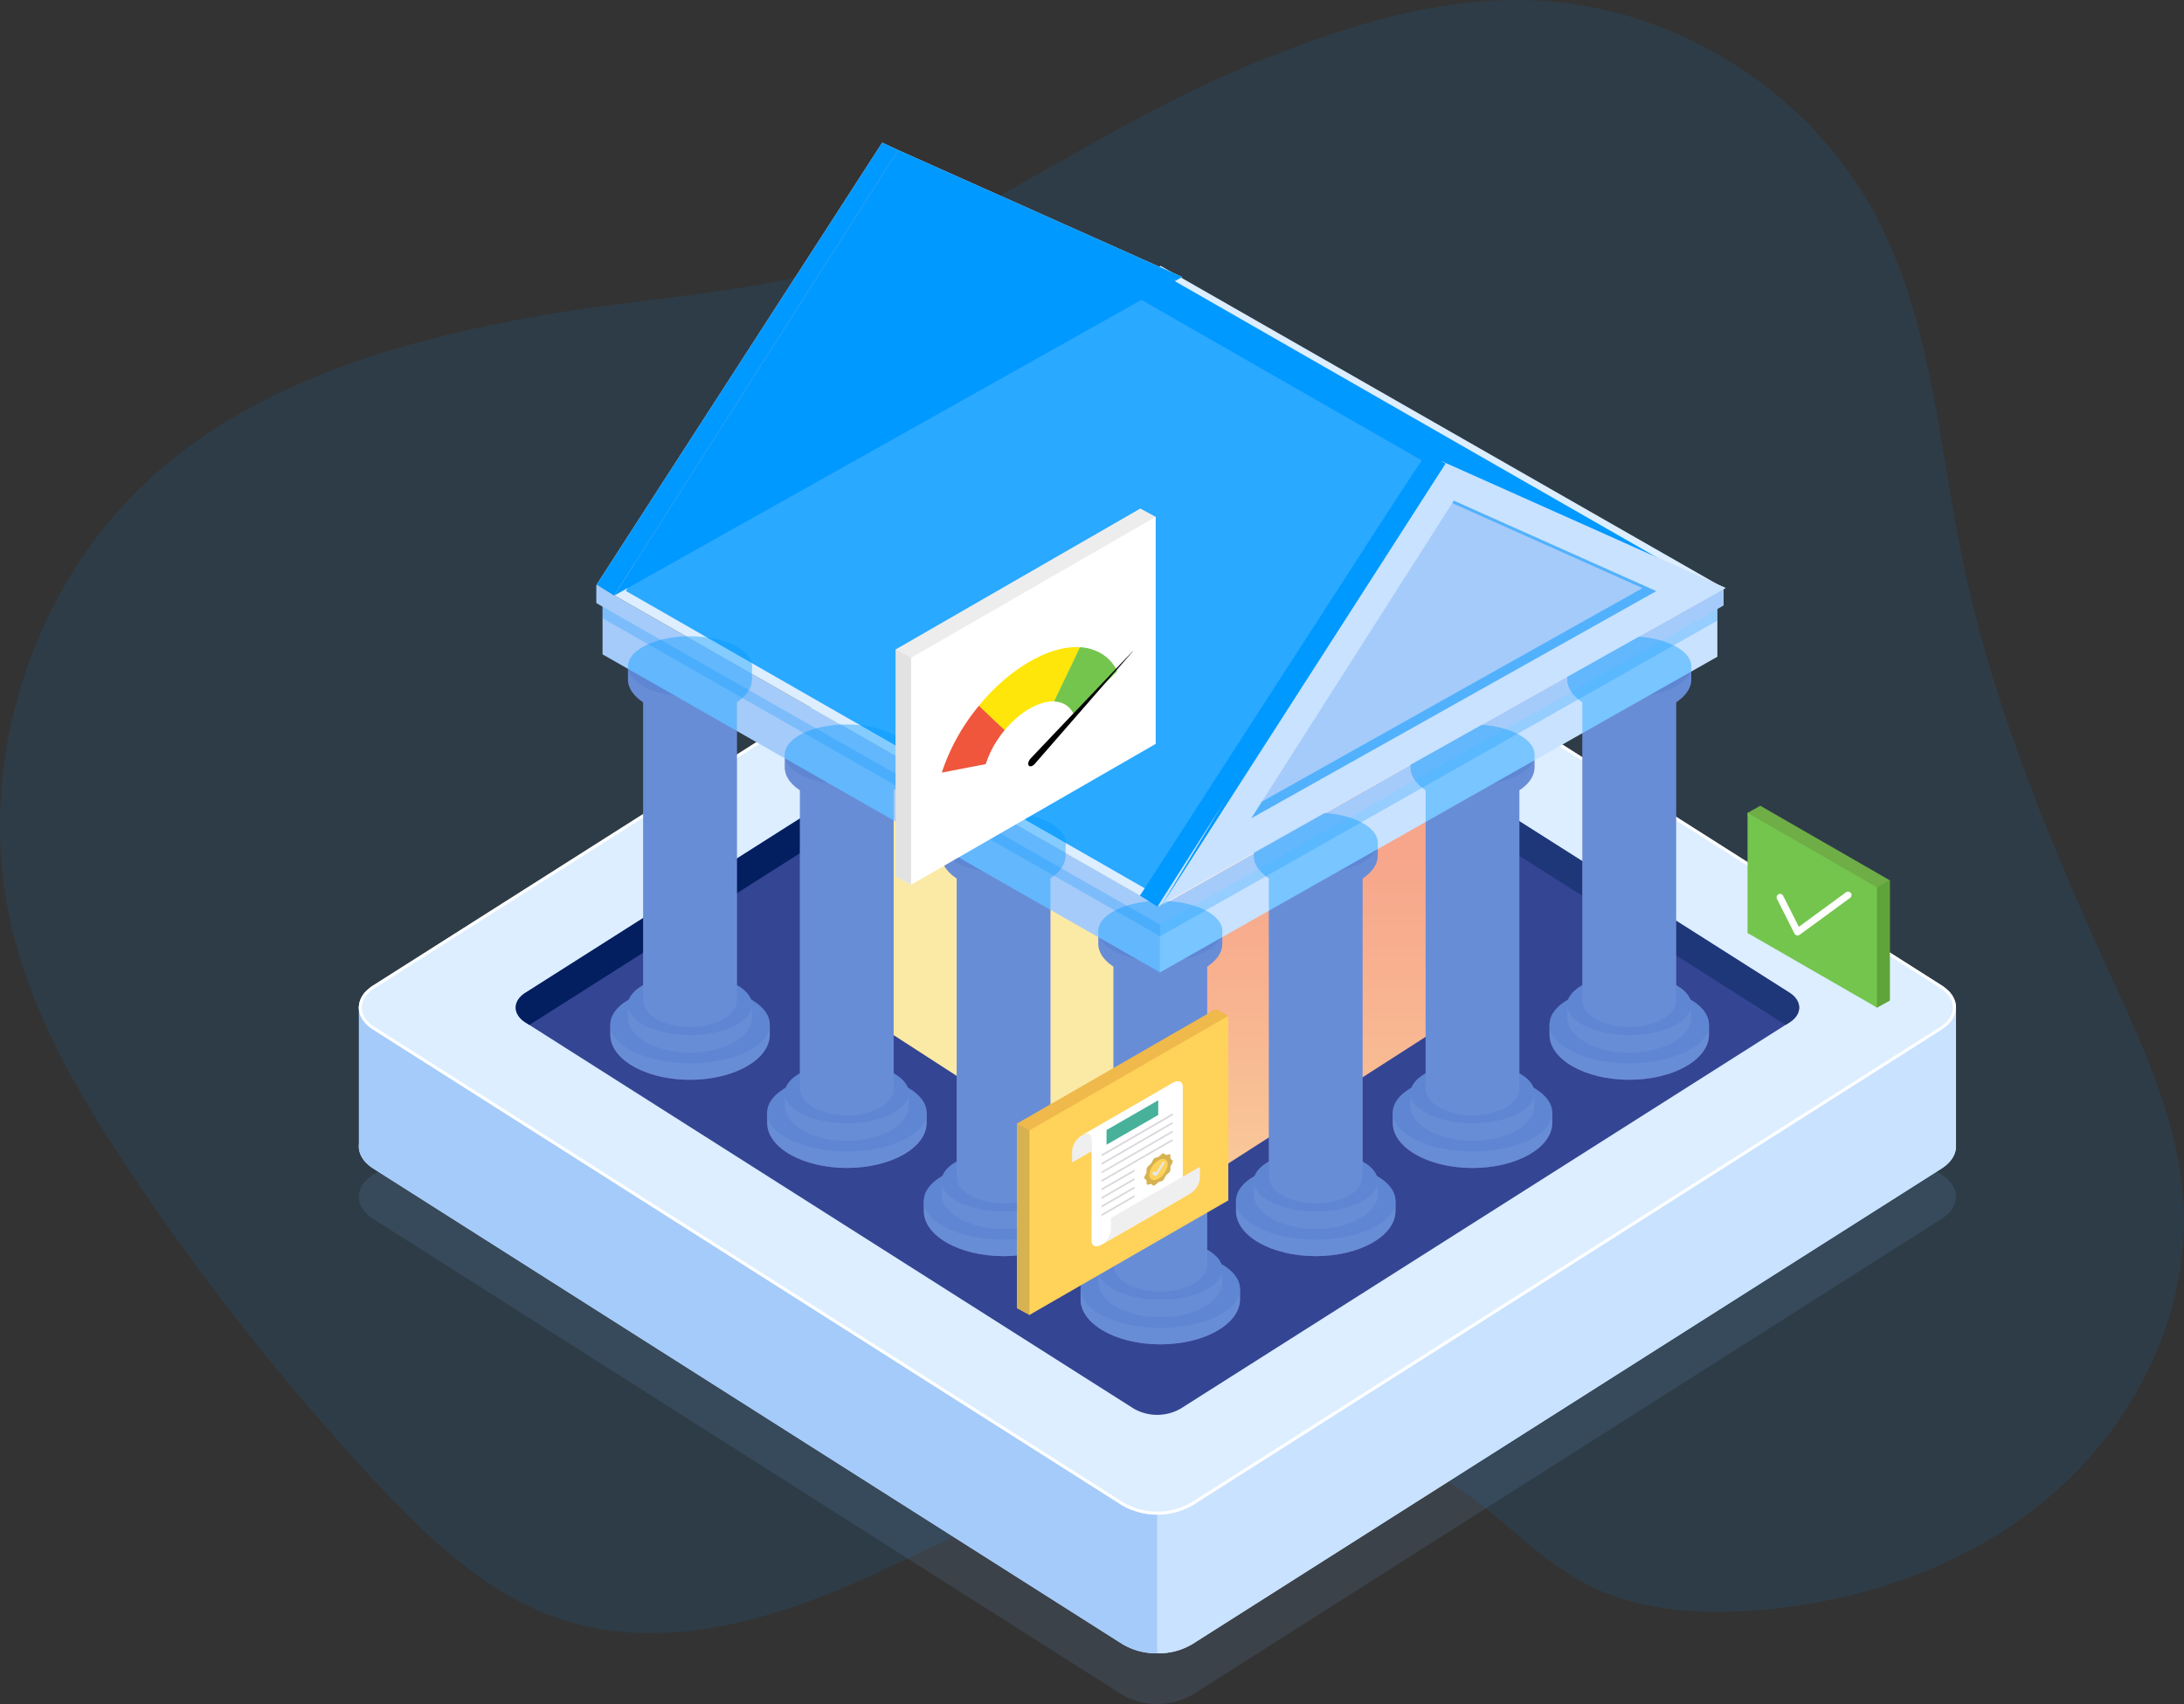 <svg xmlns="http://www.w3.org/2000/svg" xmlns:xlink="http://www.w3.org/1999/xlink" width="870.355" height="679.232" viewBox="0 0 870.355 679.232"><rect x="0" y="0" width="870.355" height="679.232" fill="#333333" stroke="none"/><defs><style>.a,.bq{fill:#0092ff;}.a{opacity:0.1;}.b{fill:#6b99d1;opacity:0.15;}.b,.bw{mix-blend-mode:multiply;}.b,.bw,.by,.bz,.cb,.cc{isolation:isolate;}.c{fill:#dceeff;}.d{fill:#a5cbfa;}.e{fill:#c8e2ff;}.f{fill:#fff;}.g{fill:#344593;}.h{fill:#1e3779;}.i{fill:#031f60;}.j{fill:url(#a);}.k{fill:url(#b);}.l{fill:url(#c);}.m{fill:url(#d);}.n{fill:url(#e);}.o{fill:url(#f);}.p{fill:url(#g);}.q{fill:url(#h);}.r{fill:url(#i);}.s{fill:url(#j);}.t{fill:url(#k);}.u{fill:url(#l);}.v{fill:url(#m);}.w{fill:url(#n);}.x{fill:url(#o);}.y{fill:url(#p);}.z{fill:url(#q);}.aa{fill:url(#r);}.ab{fill:url(#s);}.ac{fill:url(#t);}.ad{fill:url(#u);}.ae{fill:url(#v);}.af{fill:url(#w);}.ag{fill:url(#x);}.ah{fill:url(#y);}.ai{fill:url(#z);}.aj{fill:url(#aa);}.ak{fill:url(#ab);}.al{fill:url(#ac);}.am{fill:url(#ad);}.an{fill:url(#ae);}.ao{fill:url(#af);}.ap{fill:url(#ag);}.aq{fill:url(#ah);}.ar{fill:url(#ai);}.as{fill:url(#aj);}.at{fill:url(#ak);}.au{fill:url(#al);}.av{fill:url(#am);}.aw{fill:url(#an);}.ax{fill:url(#ao);}.ay{fill:url(#ap);}.az{fill:url(#aq);}.ba{fill:url(#ar);}.bb{fill:url(#as);}.bc{fill:url(#at);}.bd{fill:url(#au);}.be{fill:url(#av);}.bf{fill:url(#aw);}.bg{fill:url(#ax);}.bh{fill:url(#ay);}.bi{fill:url(#az);}.bj{fill:url(#ba);}.bk{fill:url(#bb);}.bl{fill:url(#bc);}.bm{fill:url(#bd);}.bn{fill:url(#be);}.bo{fill:url(#bf);}.bp{fill:url(#bg);}.bq{opacity:0.25;}.br{fill:url(#bh);}.bs{fill:url(#bi);}.bt{fill:url(#bj);}.bu{fill:url(#bk);}.bv,.bw{fill:url(#bl);}.bw,.cc{opacity:0.5;}.bx{fill:url(#bn);}.by{mix-blend-mode:color-dodge;fill:url(#bo);}.bz{opacity:0.4;}.bz,.cb,.cc{mix-blend-mode:color;}.ca,.cb,.cc,.cd{fill:#09f;}.cd{opacity:0.81;}.ce{fill:#ededed;}.cf{fill:#e2e2e2;}.cg{fill:#fee60b;}.ch{fill:#ef563c;}.ci{fill:#74c54e;}.cj{fill:#74c44e;}.ck{fill:#141414;}.cl{fill:#efb94b;}.cm{fill:#d6b251;}.cn{fill:#ffd25a;}.co{fill:#efefef;}.cp{fill:#48b19a;}.cq{fill:#dad7dc;}.cr{fill:#e6e7e8;}.cs{fill:#6fad47;}.ct{fill:#5fa33b;}.cu{fill:none;stroke:#fff;stroke-linecap:round;stroke-linejoin:round;stroke-width:2.76px;}</style><linearGradient id="a" x1="-35.741" y1="0.751" x2="-34.95" y2="1.797" gradientUnits="objectBoundingBox"><stop offset="0.04" stop-color="#f7a68b"/><stop offset="0.31" stop-color="#f8b591"/><stop offset="0.85" stop-color="#fadea1"/><stop offset="1" stop-color="#fbeaa6"/></linearGradient><linearGradient id="b" x1="-37.94" y1="0.35" x2="-37.94" y2="1.377" xlink:href="#a"/><linearGradient id="c" x1="-17.726" y1="-0.969" x2="-18.346" y2="0.864" gradientUnits="objectBoundingBox"><stop offset="0.74" stop-color="#472d83"/><stop offset="1" stop-color="#39499e"/></linearGradient><linearGradient id="d" x1="-73.928" y1="0.5" x2="-72.944" y2="0.5" gradientUnits="objectBoundingBox"><stop offset="0.01" stop-color="#c0a0cb"/><stop offset="0.05" stop-color="#c7aad1"/><stop offset="0.11" stop-color="#d9c5df"/><stop offset="0.2" stop-color="#f6f1f7"/><stop offset="0.22" stop-color="#fff"/><stop offset="0.25" stop-color="#f9f5fa"/><stop offset="0.3" stop-color="#e8dbec"/><stop offset="0.36" stop-color="#ceb2d5"/><stop offset="0.42" stop-color="#b195c5"/><stop offset="0.49" stop-color="#997db8"/><stop offset="0.56" stop-color="#8a6eb0"/><stop offset="0.61" stop-color="#8569ad"/><stop offset="0.75" stop-color="#9071b1"/><stop offset="1" stop-color="#ad85bc"/></linearGradient><linearGradient id="e" x1="-72.55" y1="-1.334" x2="-73.49" y2="0.607" gradientUnits="objectBoundingBox"><stop offset="0" stop-color="#9d79b5"/><stop offset="0.14" stop-color="#a380b9"/><stop offset="0.34" stop-color="#b292c3"/><stop offset="0.57" stop-color="#ccb0d4"/><stop offset="0.58" stop-color="#ceb2d5"/><stop offset="0.76" stop-color="#d8c2de"/><stop offset="1" stop-color="#e9dcec"/></linearGradient><linearGradient id="f" x1="-95.052" y1="0.5" x2="-94.068" y2="0.5" xlink:href="#d"/><linearGradient id="g" x1="-93.647" y1="-1.335" x2="-94.586" y2="0.607" xlink:href="#e"/><linearGradient id="h" x1="-125.705" y1="0.5" x2="-124.721" y2="0.5" xlink:href="#d"/><linearGradient id="i" x1="-124.338" y1="-1.335" x2="-125.278" y2="0.607" gradientUnits="objectBoundingBox"><stop offset="0.04" stop-color="#fbb978"/><stop offset="0.4" stop-color="#fbc886"/><stop offset="1" stop-color="#fbeaa6"/></linearGradient><linearGradient id="j" x1="-95.052" y1="0.498" x2="-94.068" y2="0.498" xlink:href="#d"/><linearGradient id="k" x1="-93.647" y1="-1.335" x2="-94.586" y2="0.608" xlink:href="#e"/><linearGradient id="l" x1="-75.9" y1="0.5" x2="-74.916" y2="0.5" xlink:href="#d"/><linearGradient id="m" x1="-74.517" y1="-1.334" x2="-75.457" y2="0.607" xlink:href="#e"/><linearGradient id="n" x1="-97.581" y1="0.5" x2="-96.597" y2="0.5" xlink:href="#d"/><linearGradient id="o" x1="-96.175" y1="-1.335" x2="-97.114" y2="0.607" xlink:href="#e"/><linearGradient id="p" x1="-129.107" y1="0.5" x2="-128.122" y2="0.5" xlink:href="#d"/><linearGradient id="q" x1="-127.724" y1="-1.333" x2="-128.663" y2="0.608" xlink:href="#i"/><linearGradient id="r" x1="-97.581" y1="0.5" x2="-96.597" y2="0.5" xlink:href="#d"/><linearGradient id="s" x1="-96.175" y1="-1.335" x2="-97.114" y2="0.608" xlink:href="#e"/><linearGradient id="t" x1="-77.851" y1="0.5" x2="-76.867" y2="0.5" xlink:href="#d"/><linearGradient id="u" x1="-76.469" y1="-1.335" x2="-77.408" y2="0.608" xlink:href="#e"/><linearGradient id="v" x1="-100.085" y1="0.5" x2="-99.101" y2="0.5" xlink:href="#d"/><linearGradient id="w" x1="-98.702" y1="-1.334" x2="-99.642" y2="0.608" xlink:href="#e"/><linearGradient id="x" x1="-132.452" y1="0.5" x2="-131.468" y2="0.5" xlink:href="#d"/><linearGradient id="y" x1="-131.069" y1="-1.335" x2="-132.009" y2="0.608" xlink:href="#i"/><linearGradient id="z" x1="-100.085" y1="0.5" x2="-99.101" y2="0.5" xlink:href="#d"/><linearGradient id="aa" x1="-98.702" y1="-1.335" x2="-99.642" y2="0.608" xlink:href="#e"/><linearGradient id="ab" x1="-79.827" y1="0.5" x2="-78.843" y2="0.5" xlink:href="#d"/><linearGradient id="ac" x1="-78.45" y1="-1.335" x2="-79.39" y2="0.608" xlink:href="#e"/><linearGradient id="ad" x1="-102.638" y1="0.5" x2="-101.654" y2="0.5" xlink:href="#d"/><linearGradient id="ae" x1="-101.255" y1="-1.334" x2="-102.195" y2="0.608" xlink:href="#e"/><linearGradient id="af" x1="-135.781" y1="0.5" x2="-134.797" y2="0.5" xlink:href="#d"/><linearGradient id="ag" x1="-134.414" y1="-1.335" x2="-135.354" y2="0.608" xlink:href="#i"/><linearGradient id="ah" x1="-102.638" y1="0.5" x2="-101.654" y2="0.5" xlink:href="#d"/><linearGradient id="ai" x1="-101.255" y1="-1.336" x2="-102.195" y2="0.607" xlink:href="#e"/><linearGradient id="aj" x1="-85.454" y1="0.5" x2="-84.47" y2="0.5" xlink:href="#d"/><linearGradient id="ak" x1="-84.071" y1="-1.334" x2="-85.011" y2="0.607" xlink:href="#e"/><linearGradient id="al" x1="-109.856" y1="0.5" x2="-108.872" y2="0.5" xlink:href="#d"/><linearGradient id="am" x1="-108.455" y1="-1.335" x2="-109.395" y2="0.607" xlink:href="#e"/><linearGradient id="an" x1="-145.311" y1="0.5" x2="-144.327" y2="0.5" xlink:href="#d"/><linearGradient id="ao" x1="-143.929" y1="-1.335" x2="-144.868" y2="0.607" xlink:href="#i"/><linearGradient id="ap" x1="-109.854" y1="0.498" x2="-108.87" y2="0.498" xlink:href="#d"/><linearGradient id="aq" x1="-108.455" y1="-1.335" x2="-109.395" y2="0.608" xlink:href="#e"/><linearGradient id="ar" x1="-84.028" y1="0.5" x2="-83.044" y2="0.5" xlink:href="#d"/><linearGradient id="as" x1="-82.652" y1="-1.334" x2="-83.591" y2="0.607" xlink:href="#e"/><linearGradient id="at" x1="-108.06" y1="0.5" x2="-107.076" y2="0.5" xlink:href="#d"/><linearGradient id="au" x1="-106.651" y1="-1.335" x2="-107.591" y2="0.607" xlink:href="#e"/><linearGradient id="av" x1="-142.971" y1="0.5" x2="-141.987" y2="0.5" xlink:href="#d"/><linearGradient id="aw" x1="-141.588" y1="-1.333" x2="-142.528" y2="0.608" xlink:href="#i"/><linearGradient id="ax" x1="-108.06" y1="0.5" x2="-107.076" y2="0.5" xlink:href="#d"/><linearGradient id="ay" x1="-106.651" y1="-1.335" x2="-107.591" y2="0.608" xlink:href="#e"/><linearGradient id="az" x1="-82.631" y1="0.5" x2="-81.647" y2="0.5" xlink:href="#d"/><linearGradient id="ba" x1="-81.248" y1="-1.335" x2="-82.188" y2="0.608" xlink:href="#e"/><linearGradient id="bb" x1="-106.23" y1="0.5" x2="-105.246" y2="0.5" xlink:href="#d"/><linearGradient id="bc" x1="-104.847" y1="-1.334" x2="-105.787" y2="0.608" xlink:href="#e"/><linearGradient id="bd" x1="-140.583" y1="0.5" x2="-139.599" y2="0.5" xlink:href="#d"/><linearGradient id="be" x1="-139.2" y1="-1.335" x2="-140.14" y2="0.608" xlink:href="#i"/><linearGradient id="bf" x1="-106.23" y1="0.5" x2="-105.246" y2="0.5" xlink:href="#d"/><linearGradient id="bg" x1="-104.847" y1="-1.335" x2="-105.787" y2="0.608" xlink:href="#e"/><linearGradient id="bh" x1="-21.691" y1="0.243" x2="-20.239" y2="0.63" xlink:href="#e"/><linearGradient id="bi" x1="-39.137" y1="0.555" x2="-37.618" y2="0.056" xlink:href="#e"/><linearGradient id="bj" x1="-17.481" y1="0.238" x2="-17.336" y2="0.738" xlink:href="#e"/><linearGradient id="bk" x1="-23.604" y1="0.243" x2="-22.152" y2="0.63" xlink:href="#e"/><linearGradient id="bl" x1="-32.955" y1="0.28" x2="-31.161" y2="0.757" xlink:href="#e"/><linearGradient id="bn" x1="-42.744" y1="0.555" x2="-41.226" y2="0.056" xlink:href="#e"/><radialGradient id="bo" cx="0.363" cy="0.5" r="0.425" gradientTransform="matrix(-1.583, 0, 0, 0.974, -141.559, -0.03)" gradientUnits="objectBoundingBox"><stop offset="0" stop-color="#fff"/><stop offset="1"/></radialGradient></defs><path class="a" d="M625.94,85.492C661.317,71.111,698.7,59.071,736.87,60.6c56.155,2.208,109.94,35.958,136.362,85.518,22.386,41.983,25.146,91.2,34.788,137.79,11.878,57.411,34.626,111.968,58.935,165.325,13.058,28.62,26.831,57.935,28.972,89.353,2.979,43.611-17.874,87.079-50.568,116.118s-76.143,44.315-119.706,47.656c-23.195,1.78-47.427.133-68.033-10.66-21.8-11.421-37.681-32.066-59.563-43.316-20.283-10.47-44-11.9-66.768-10.536a299,299,0,0,0-87.174,18.522c-31.818,11.954-61.409,29.258-93.161,41.374s-67.224,18.883-99.68,8.766c-30.457-9.518-54.575-32.551-76.3-55.917A978.6,978.6,0,0,1,177.7,527.529c-19.6-29.353-37.834-60.324-46.5-94.541-16.561-65.406,6.234-139.208,56.812-183.884,41.878-37.005,98.119-53.071,153.161-62.818,50.188-8.89,108.218-9.442,154.417-32.608C539.651,131.549,579.74,104.281,625.94,85.492Z" transform="translate(-125.853 -60.471)"/><g transform="translate(-10908.792 -588.147)"><path class="b" d="M802.51,459.521,503.926,649.228a28.374,28.374,0,0,1-27.889,0L177.574,459.545c-3.856-2.425-5.784-5.6-5.784-8.84a9.41,9.41,0,0,1,3.056-6.657,13.713,13.713,0,0,1,2.728-2.183l298.584-189.6c7.651-4.85,20.129-4.85,27.889,0L802.51,441.878C810.174,446.728,810.174,454.695,802.51,459.521Z" transform="translate(10880 614.488)"/><path class="c" d="M802.51,442.988,503.926,632.562a26.036,26.036,0,0,1-13.92,3.638,26.338,26.338,0,0,1-13.86-3.638L177.574,442.988c-3.856-2.425-5.784-5.663-5.784-8.84s1.928-6.427,5.784-8.852L218.05,399.6,476.158,235.638c7.651-4.85,20.129-4.85,27.889,0L802.51,425.284C810.174,430.122,810.174,438.138,802.51,442.988Z" transform="translate(10880 610.953)"/><path class="d" d="M490.006,547.764v63.89a26.339,26.339,0,0,1-13.86-3.638l-298.572-189.6c-3.856-2.425-5.784-5.663-5.784-8.84V354.237a9.409,9.409,0,0,1,3.056-6.657l43.2,27.465Z" transform="translate(10880 635.522)"/><path class="e" d="M434.22,547.768v63.89a26.385,26.385,0,0,0,13.872-3.638l298.633-189.6c3.856-2.486,5.784-5.663,5.784-8.84V354.217a9.422,9.422,0,0,0-3.044-6.657l-43.2,27.465Z" transform="translate(10935.786 635.518)"/><path class="c" d="M802.51,397.311,503.926,586.969a28.374,28.374,0,0,1-27.889,0L177.574,397.335c-3.856-2.425-5.784-5.59-5.784-8.84a9.41,9.41,0,0,1,3.056-6.657,13.714,13.714,0,0,1,2.728-2.183l298.584-189.6c7.651-4.85,20.129-4.85,27.889,0L802.51,379.632C810.174,384.518,810.174,392.485,802.51,397.311Z" transform="translate(10880 601.263)"/><path class="f" d="M490.054,187.613a25.088,25.088,0,0,1,13.338,3.48L801.867,380.655c3.347,2.146,5.19,4.935,5.178,7.857s-1.843,5.675-5.178,7.785l-298.6,189.659a27.15,27.15,0,0,1-26.531,0L178.217,396.322c-3.359-2.11-5.214-4.85-5.214-7.821a8.294,8.294,0,0,1,2.7-5.808,13.547,13.547,0,0,1,2.51-2.013l298.6-189.586a24.846,24.846,0,0,1,13.241-3.48m0-1.213a26.337,26.337,0,0,0-13.9,3.638L177.574,379.661a13.713,13.713,0,0,0-2.728,2.183,9.41,9.41,0,0,0-3.056,6.657c0,3.25,1.928,6.427,5.784,8.84L476.085,586.975a28.374,28.374,0,0,0,27.889,0L802.51,397.316c7.663-4.85,7.663-12.793,0-17.679L504,190.063a26.531,26.531,0,0,0-13.945-3.638Z" transform="translate(10880 601.258)"/><path class="g" d="M469.827,221.6,227.2,375.668c-5.117,3.262-5.117,8.488,0,11.786l242.515,154a18.843,18.843,0,0,0,18.54,0L730.991,387.43c5.117-3.25,5.117-8.488,0-11.786l-242.515-154a18.868,18.868,0,0,0-18.649-.048Z" transform="translate(10890.964 608.223)"/><path class="h" d="M686.141,375.633l-242.515-154a17.631,17.631,0,0,0-9.276-2.425v10.38L684.577,388.437l1.6-1.019C691.2,384.169,691.2,378.894,686.141,375.633Z" transform="translate(10935.813 608.233)"/><path class="i" d="M479.1,219.161a17.6,17.6,0,0,0-9.276,2.425L227.2,375.667c-5.117,3.262-5.117,8.488,0,11.786l1.6,1.019L479.1,229.54Z" transform="translate(10890.964 608.223)"/><path class="j" d="M458.883,316.546V459.1L323.39,371.512V228.95Z" transform="translate(10912.227 610.304)"/><path class="k" d="M435.07,316.414v142.55l135.457-86.942V229.57Z" transform="translate(10935.966 610.436)"/><path class="l" d="M594.267,244.943,458.81,331.788l-135.42-87.6,135.6-86.941Z" transform="translate(10912.227 595.063)"/><path class="m" d="M254.451,358.52h63.527v3.965h0v.243c0,9.931-14.224,17.97-31.769,17.97s-31.757-8.039-31.757-17.97a1.62,1.62,0,0,1,0-.242h0Z" transform="translate(10897.57 637.847)"/><path class="n" d="M254.45,361.332c0,8.549,14.223,15.472,31.757,15.472s31.769-6.924,31.769-15.472-14.224-15.472-31.769-15.472S254.45,352.784,254.45,361.332Z" transform="translate(10897.571 635.156)"/><path class="o" d="M260.274,352.11h49.388v4.947h0v.194c0,7.724-11.059,13.981-24.712,13.981s-24.7-6.257-24.7-13.981v-.194h0Z" transform="translate(10898.805 636.485)"/><ellipse class="p" cx="24.712" cy="12.029" rx="24.712" ry="12.029" transform="translate(11159.066 976.663)"/><path class="q" d="M265.241,242.66H302.6V373.618h0v.146c0,5.832-8.367,10.561-18.686,10.561s-18.674-4.729-18.674-10.561a.594.594,0,0,1,0-.146h0Z" transform="translate(10899.864 613.219)"/><path class="r" d="M265.24,244.314c0,5.02,8.367,9.094,18.674,9.094s18.686-4.074,18.686-9.094-8.367-9.094-18.686-9.094S265.24,239.282,265.24,244.314Z" transform="translate(10899.865 611.637)"/><path class="s" d="M260.274,240.86h49.388v5.02h0v.194c0,7.712-11.059,13.981-24.712,13.981s-24.7-6.269-24.7-13.981v-.194h0Z" transform="translate(10898.805 612.836)"/><ellipse class="t" cx="24.712" cy="12.029" rx="24.712" ry="12.029" transform="translate(11159.066 841.764)"/><path class="u" d="M306,387.51h63.527v3.965h0v.243c0,9.931-14.224,17.97-31.769,17.97S306,401.649,306,391.742V391.5h0Z" transform="translate(10908.529 644.01)"/><path class="v" d="M306,390.322c0,8.488,14.211,15.472,31.757,15.472s31.769-6.936,31.769-15.472S355.3,374.85,337.757,374.85,306,381.774,306,390.322Z" transform="translate(10908.529 641.319)"/><path class="w" d="M311.79,381.1H361.2v4.947h0v.194c0,7.724-11.071,13.981-24.712,13.981s-24.7-6.257-24.7-13.981v-.194h0Z" transform="translate(10909.76 642.647)"/><ellipse class="x" cx="24.712" cy="12.029" rx="24.712" ry="12.029" transform="translate(11221.539 1011.816)"/><path class="y" d="M316.76,271.64h37.347V402.659h0v.146c0,5.832-8.355,10.562-18.674,10.562S316.76,408.637,316.76,402.8v-.146h0Z" transform="translate(10910.816 619.379)"/><path class="z" d="M316.76,273.294c0,5.032,8.355,9.106,18.674,9.106s18.674-4.074,18.674-9.106-8.355-9.094-18.674-9.094S316.76,268.274,316.76,273.294Z" transform="translate(10910.816 617.797)"/><path class="aa" d="M311.79,269.85H361.2v4.959h0V275c0,7.712-11.071,13.981-24.712,13.981s-24.7-6.269-24.7-13.981v-.194h0Z" transform="translate(10909.76 618.999)"/><ellipse class="ab" cx="24.712" cy="12.029" rx="24.712" ry="12.029" transform="translate(11221.539 876.917)"/><path class="ac" d="M357.48,416.5h63.539v3.953h0v.255c0,9.919-14.224,17.97-31.77,17.97s-31.769-8.051-31.769-17.97v-.255h0Z" transform="translate(10919.473 650.172)"/><path class="ad" d="M357.48,419.312c0,8.488,14.223,15.46,31.769,15.46s31.769-6.924,31.769-15.46S406.8,403.84,389.249,403.84,357.48,410.764,357.48,419.312Z" transform="translate(10919.473 647.481)"/><path class="ae" d="M363.3,410.09h49.425v4.947h0v.194c0,7.724-11.071,13.981-24.712,13.981S363.3,422.955,363.3,415.231v-.194h0Z" transform="translate(10920.71 648.81)"/><path class="af" d="M363.3,412.281c0,6.633,11.071,12.029,24.712,12.029s24.712-5.4,24.712-12.029-11.071-12.041-24.712-12.041S363.3,405.624,363.3,412.281Z" transform="translate(10920.71 646.716)"/><path class="ag" d="M368.28,300.63h37.347V431.588h0v.146c0,5.845-8.355,10.574-18.674,10.574s-18.674-4.729-18.674-10.574v-.146h0Z" transform="translate(10921.769 625.542)"/><path class="ah" d="M368.28,302.284c0,5.032,8.355,9.094,18.674,9.094s18.674-4.062,18.674-9.094-8.355-9.094-18.674-9.094S368.28,297.264,368.28,302.284Z" transform="translate(10921.769 623.96)"/><path class="ai" d="M363.3,298.84h49.425V303.8h0v.194c0,7.712-11.071,13.969-24.712,13.969S363.3,311.705,363.3,303.993V303.8h0Z" transform="translate(10920.71 625.161)"/><ellipse class="aj" cx="24.712" cy="12.029" rx="24.712" ry="12.029" transform="translate(11284.01 912.069)"/><path class="ak" d="M409,445.48h63.527v3.965h0a1.79,1.79,0,0,1,0,.255c0,9.919-14.211,17.97-31.757,17.97S409,459.619,409,449.748v-.255h0Z" transform="translate(10930.425 656.333)"/><path class="al" d="M409,448.3c0,8.488,14.223,15.46,31.769,15.46s31.757-6.924,31.757-15.46-14.211-15.472-31.757-15.472S409,439.754,409,448.3Z" transform="translate(10930.425 653.644)"/><path class="am" d="M414.82,439.07h49.412v4.959h0v.194c0,7.712-11.059,13.981-24.7,13.981s-24.712-6.269-24.712-13.981v-.194h0Z" transform="translate(10931.662 654.97)"/><path class="an" d="M414.82,441.259c0,6.645,11.059,12.041,24.712,12.041s24.7-5.4,24.7-12.041-11.059-12.029-24.7-12.029S414.82,434.614,414.82,441.259Z" transform="translate(10931.662 652.878)"/><path class="ao" d="M419.8,329.62h37.347V460.578h0a.6.6,0,0,1,0,.146c0,5.845-8.367,10.574-18.674,10.574S419.8,466.568,419.8,460.723v-.146h0Z" transform="translate(10932.72 631.704)"/><path class="ap" d="M419.8,331.274c0,5.02,8.355,9.094,18.674,9.094s18.674-4.074,18.674-9.094-8.367-9.094-18.674-9.094S419.8,326.254,419.8,331.274Z" transform="translate(10932.72 630.122)"/><path class="aq" d="M414.82,327.83h49.412v4.947h0v.194c0,7.724-11.059,13.981-24.7,13.981S414.82,340.7,414.82,332.971v-.194h0Z" transform="translate(10931.662 631.324)"/><path class="ar" d="M414.82,330.017c0,6.645,11.059,12.029,24.712,12.029s24.7-5.384,24.7-12.029S453.174,318,439.532,318,414.82,323.372,414.82,330.017Z" transform="translate(10931.662 629.234)"/><path class="as" d="M563.12,358.52h63.527v3.965h0v.243c0,9.931-14.223,17.97-31.757,17.97s-31.769-8.039-31.769-17.97v-.243h0Z" transform="translate(10963.186 637.847)"/><path class="at" d="M563.12,361.332c0,8.549,14.223,15.472,31.769,15.472s31.757-6.924,31.757-15.472-14.223-15.472-31.757-15.472S563.12,352.784,563.12,361.332Z" transform="translate(10963.186 635.156)"/><path class="au" d="M568.94,352.11h49.412v4.947h0a1.138,1.138,0,0,1,0,.194c0,7.724-11.059,13.981-24.7,13.981s-24.712-6.257-24.712-13.981v-.194h0Z" transform="translate(10964.424 636.485)"/><ellipse class="av" cx="24.712" cy="12.029" rx="24.712" ry="12.029" transform="translate(11533.364 976.663)"/><path class="aw" d="M573.91,242.66h37.359V373.618h0v.146c0,5.832-8.367,10.561-18.674,10.561S573.91,379.6,573.91,373.763v-.146h0Z" transform="translate(10965.479 613.219)"/><path class="ax" d="M573.91,244.314c0,5.02,8.367,9.094,18.686,9.094s18.674-4.074,18.674-9.094S602.9,235.22,592.6,235.22,573.91,239.282,573.91,244.314Z" transform="translate(10965.479 611.637)"/><path class="ay" d="M568.94,240.86h49.412v5.02h0a.986.986,0,0,1,0,.194c0,7.712-11.059,13.981-24.7,13.981s-24.712-6.269-24.712-13.981v-.194h0Z" transform="translate(10964.424 612.836)"/><ellipse class="az" cx="24.712" cy="12.029" rx="24.712" ry="12.029" transform="translate(11533.364 841.764)"/><path class="ba" d="M511.6,387.51h63.539v3.965h0a1.532,1.532,0,0,1,0,.243c0,9.931-14.211,17.97-31.757,17.97s-31.77-8.039-31.77-17.97v-.243h0Z" transform="translate(10952.234 644.01)"/><path class="bb" d="M511.6,390.322c0,8.488,14.224,15.472,31.769,15.472s31.769-6.936,31.769-15.472-14.211-15.472-31.757-15.472S511.6,381.774,511.6,390.322Z" transform="translate(10952.234 641.319)"/><path class="bc" d="M517.42,381.1h49.412v4.947h0v.194c0,7.724-11.059,13.981-24.7,13.981s-24.712-6.257-24.712-13.981v-.194h0Z" transform="translate(10953.472 642.647)"/><ellipse class="bd" cx="24.712" cy="12.029" rx="24.712" ry="12.029" transform="translate(11470.892 1011.816)"/><path class="be" d="M522.4,271.64h37.347V402.659h0v.146c0,5.832-8.367,10.562-18.674,10.562S522.4,408.637,522.4,402.8v-.146h0Z" transform="translate(10954.53 619.379)"/><path class="bf" d="M522.4,273.294c0,5.032,8.355,9.106,18.674,9.106s18.674-4.074,18.674-9.106-8.367-9.094-18.674-9.094S522.4,268.274,522.4,273.294Z" transform="translate(10954.53 617.797)"/><path class="bg" d="M517.42,269.85h49.412v4.959h0V275c0,7.712-11.059,13.981-24.7,13.981S517.42,282.715,517.42,275v-.194h0Z" transform="translate(10953.472 618.999)"/><ellipse class="bh" cx="24.712" cy="12.029" rx="24.712" ry="12.029" transform="translate(11470.892 876.917)"/><path class="bi" d="M460.08,416.5h63.539v3.953h0v.255c0,9.919-14.223,17.97-31.769,17.97s-31.769-8.051-31.769-17.97v-.255h0Z" transform="translate(10941.282 650.172)"/><path class="bj" d="M460.08,419.312c0,8.488,14.224,15.46,31.769,15.46s31.769-6.924,31.769-15.46S509.4,403.84,491.849,403.84,460.08,410.764,460.08,419.312Z" transform="translate(10941.282 647.481)"/><path class="bk" d="M465.9,410.09h49.424v4.947h0v.194c0,7.724-11.071,13.981-24.712,13.981S465.9,422.955,465.9,415.231v-.194h0Z" transform="translate(10942.52 648.81)"/><path class="bl" d="M465.9,412.281c0,6.633,11.071,12.029,24.712,12.029s24.712-5.4,24.712-12.029-11.071-12.041-24.712-12.041S465.9,405.624,465.9,412.281Z" transform="translate(10942.52 646.716)"/><path class="bm" d="M470.88,300.63h37.347V431.588h0v.146c0,5.845-8.355,10.574-18.674,10.574s-18.674-4.729-18.674-10.574v-.146h0Z" transform="translate(10943.578 625.542)"/><path class="bn" d="M470.88,302.284c0,5.032,8.355,9.094,18.674,9.094s18.674-4.062,18.674-9.094-8.355-9.094-18.674-9.094S470.88,297.264,470.88,302.284Z" transform="translate(10943.578 623.96)"/><path class="bo" d="M465.9,298.84h49.424V303.8h0v.194c0,7.712-11.071,13.969-24.712,13.969S465.9,311.705,465.9,303.993V303.8h0Z" transform="translate(10942.52 625.161)"/><ellipse class="bp" cx="24.712" cy="12.029" rx="24.712" ry="12.029" transform="translate(11408.42 912.069)"/><path class="d" d="M474.118,344.507v23.354L251.89,241.062V217.72Z" transform="translate(10897.026 607.917)"/><path class="e" d="M435.06,344.317v23.354L657.228,241.819V218.61Z" transform="translate(10935.965 608.106)"/><path class="bq" d="M474.118,344.507v8.949L251.89,226.657V217.72Z" transform="translate(10897.026 607.917)"/><path class="bq" d="M435.06,344.317v8.949L657.228,227.413v-8.8Z" transform="translate(10935.965 608.106)"/><path class="f" d="M474.288,115.334,693.764,240.848,474,365.173,254.339,239.781,474.288,115.334m0-1.394L251.89,239.781,474,366.568,696.165,240.86l-221.9-126.92Z" transform="translate(10897.026 585.856)"/><path class="d" d="M474.554,342.415v7.154L249.84,221.364V214.21Z" transform="translate(10896.591 607.171)"/><path class="d" d="M435.06,342.224v7.154L659.714,222.131V215.11Z" transform="translate(10935.965 607.362)"/><path class="c" d="M699.086,237.609,474.433,364.723,249.84,236.517,474.724,109.27Z" transform="translate(10896.591 584.864)"/><path class="br" d="M482.1,121.776,368.9,71.2,255.68,248.794Z" transform="translate(10897.832 576.771)"/><path class="bs" d="M370.118,71.721,256.9,249.314l-6.96-4.377L363.764,68.75Z" transform="translate(10896.612 576.25)"/><path class="bt" d="M360.62,81.27l96.351,40.124,192.969,110.6-95.3-39.615Z" transform="translate(10920.141 578.911)"/><path class="bu" d="M660.674,224.016,547.456,173.44,434.25,351.033Z" transform="translate(10935.792 598.504)"/><path class="bv" d="M626.481,222.5,545.8,186.45,465.1,313.031Z" transform="translate(10942.35 601.27)"/><path class="bw" d="M621.013,221.3,545.178,187.42l.618-.97,80.685,36.05L465.1,313.031l4.244-6.645Z" transform="translate(10942.35 601.27)"/><path class="bx" d="M548.676,173.961,435.47,351.554l-6.96-4.377L542.334,170.99Z" transform="translate(10934.572 597.984)"/><path class="by" d="M435.13,351.869,543.777,171.79l5.117,2.983Z" transform="translate(10935.979 598.154)"/><g class="bz" transform="translate(11152.017 841.764)"><path class="ca" d="M254.451,358.52h63.527v3.965h0v.243c0,9.931-14.224,17.97-31.769,17.97s-31.757-8.039-31.757-17.97a1.62,1.62,0,0,1,0-.242h0Z" transform="translate(-254.446 -203.917)"/><path class="ca" d="M254.45,361.332c0,8.549,14.223,15.472,31.757,15.472s31.769-6.924,31.769-15.472-14.224-15.472-31.769-15.472S254.45,352.784,254.45,361.332Z" transform="translate(-254.445 -206.608)"/><path class="ca" d="M260.274,352.11h49.388v4.947h0v.194c0,7.724-11.059,13.981-24.712,13.981s-24.7-6.257-24.7-13.981v-.194h0Z" transform="translate(-253.213 -205.279)"/><ellipse class="ca" cx="24.712" cy="12.029" rx="24.712" ry="12.029" transform="translate(7.05 134.899)"/><path class="ca" d="M265.241,242.66H302.6V373.618h0v.146c0,5.832-8.367,10.561-18.686,10.561s-18.674-4.729-18.674-10.561a.594.594,0,0,1,0-.146h0Z" transform="translate(-252.153 -228.546)"/><path class="ca" d="M265.24,244.314c0,5.02,8.367,9.094,18.674,9.094s18.686-4.074,18.686-9.094-8.367-9.094-18.686-9.094S265.24,239.282,265.24,244.314Z" transform="translate(-252.152 -230.127)"/><path class="ca" d="M260.274,240.86h49.388v5.02h0v.194c0,7.712-11.059,13.981-24.712,13.981s-24.7-6.269-24.7-13.981v-.194h0Z" transform="translate(-253.213 -228.928)"/><ellipse class="ca" cx="24.712" cy="12.029" rx="24.712" ry="12.029" transform="translate(7.05 0)"/><path class="ca" d="M306,387.51h63.527v3.965h0v.243c0,9.931-14.224,17.97-31.769,17.97S306,401.649,306,391.742V391.5h0Z" transform="translate(-243.487 -197.754)"/><path class="ca" d="M306,390.322c0,8.488,14.211,15.472,31.757,15.472s31.769-6.936,31.769-15.472S355.3,374.85,337.757,374.85,306,381.774,306,390.322Z" transform="translate(-243.487 -200.446)"/><path class="ca" d="M311.79,381.1H361.2v4.947h0v.194c0,7.724-11.071,13.981-24.712,13.981s-24.7-6.257-24.7-13.981v-.194h0Z" transform="translate(-242.256 -199.117)"/><ellipse class="ca" cx="24.712" cy="12.029" rx="24.712" ry="12.029" transform="translate(69.521 170.051)"/><path class="ca" d="M316.76,271.64h37.347V402.659h0v.146c0,5.832-8.355,10.562-18.674,10.562S316.76,408.637,316.76,402.8v-.146h0Z" transform="translate(-241.2 -222.385)"/><path class="ca" d="M316.76,273.294c0,5.032,8.355,9.106,18.674,9.106s18.674-4.074,18.674-9.106-8.355-9.094-18.674-9.094S316.76,268.274,316.76,273.294Z" transform="translate(-241.2 -223.967)"/><path class="ca" d="M311.79,269.85H361.2v4.959h0V275c0,7.712-11.071,13.981-24.712,13.981s-24.7-6.269-24.7-13.981v-.194h0Z" transform="translate(-242.256 -222.766)"/><ellipse class="ca" cx="24.712" cy="12.029" rx="24.712" ry="12.029" transform="translate(69.521 35.153)"/><path class="ca" d="M357.48,416.5h63.539v3.953h0v.255c0,9.919-14.224,17.97-31.77,17.97s-31.769-8.051-31.769-17.97v-.255h0Z" transform="translate(-232.544 -191.592)"/><path class="ca" d="M357.48,419.312c0,8.488,14.223,15.46,31.769,15.46s31.769-6.924,31.769-15.46S406.8,403.84,389.249,403.84,357.48,410.764,357.48,419.312Z" transform="translate(-232.544 -194.283)"/><path class="ca" d="M363.3,410.09h49.425v4.947h0v.194c0,7.724-11.071,13.981-24.712,13.981S363.3,422.955,363.3,415.231v-.194h0Z" transform="translate(-231.307 -192.954)"/><path class="ca" d="M363.3,412.281c0,6.633,11.071,12.029,24.712,12.029s24.712-5.4,24.712-12.029-11.071-12.041-24.712-12.041S363.3,405.624,363.3,412.281Z" transform="translate(-231.307 -195.048)"/><path class="ca" d="M368.28,300.63h37.347V431.588h0v.146c0,5.845-8.355,10.574-18.674,10.574s-18.674-4.729-18.674-10.574v-.146h0Z" transform="translate(-230.248 -216.223)"/><path class="ca" d="M368.28,302.284c0,5.032,8.355,9.094,18.674,9.094s18.674-4.062,18.674-9.094-8.355-9.094-18.674-9.094S368.28,297.264,368.28,302.284Z" transform="translate(-230.248 -217.804)"/><path class="ca" d="M363.3,298.84h49.425V303.8h0v.194c0,7.712-11.071,13.969-24.712,13.969S363.3,311.705,363.3,303.993V303.8h0Z" transform="translate(-231.307 -216.603)"/><ellipse class="ca" cx="24.712" cy="12.029" rx="24.712" ry="12.029" transform="translate(131.993 70.305)"/><path class="ca" d="M409,445.48h63.527v3.965h0a1.79,1.79,0,0,1,0,.255c0,9.919-14.211,17.97-31.757,17.97S409,459.619,409,449.748v-.255h0Z" transform="translate(-221.592 -185.431)"/><path class="ca" d="M409,448.3c0,8.488,14.223,15.46,31.769,15.46s31.757-6.924,31.757-15.46-14.211-15.472-31.757-15.472S409,439.754,409,448.3Z" transform="translate(-221.592 -188.121)"/><path class="ca" d="M414.82,439.07h49.412v4.959h0v.194c0,7.712-11.059,13.981-24.7,13.981s-24.712-6.269-24.712-13.981v-.194h0Z" transform="translate(-220.355 -186.794)"/><path class="ca" d="M414.82,441.259c0,6.645,11.059,12.041,24.712,12.041s24.7-5.4,24.7-12.041-11.059-12.029-24.7-12.029S414.82,434.614,414.82,441.259Z" transform="translate(-220.355 -188.886)"/><path class="ca" d="M419.8,329.62h37.347V460.578h0a.6.6,0,0,1,0,.146c0,5.845-8.367,10.574-18.674,10.574S419.8,466.568,419.8,460.723v-.146h0Z" transform="translate(-219.296 -210.06)"/><path class="ca" d="M419.8,331.274c0,5.02,8.355,9.094,18.674,9.094s18.674-4.074,18.674-9.094-8.367-9.094-18.674-9.094S419.8,326.254,419.8,331.274Z" transform="translate(-219.296 -211.642)"/><path class="ca" d="M414.82,327.83h49.412v4.947h0v.194c0,7.724-11.059,13.981-24.7,13.981S414.82,340.7,414.82,332.971v-.194h0Z" transform="translate(-220.355 -210.441)"/><path class="ca" d="M414.82,330.017c0,6.645,11.059,12.029,24.712,12.029s24.7-5.384,24.7-12.029S453.174,318,439.532,318,414.82,323.372,414.82,330.017Z" transform="translate(-220.355 -212.53)"/></g><g class="bz" transform="translate(11401.363 841.764)"><path class="ca" d="M563.12,358.52h63.527v3.965h0v.243c0,9.931-14.223,17.97-31.757,17.97s-31.769-8.039-31.769-17.97v-.243h0Z" transform="translate(-438.176 -203.917)"/><path class="ca" d="M563.12,361.332c0,8.549,14.223,15.472,31.769,15.472s31.757-6.924,31.757-15.472-14.223-15.472-31.757-15.472S563.12,352.784,563.12,361.332Z" transform="translate(-438.176 -206.608)"/><path class="ca" d="M568.94,352.11h49.412v4.947h0a1.138,1.138,0,0,1,0,.194c0,7.724-11.059,13.981-24.7,13.981s-24.712-6.257-24.712-13.981v-.194h0Z" transform="translate(-436.939 -205.279)"/><ellipse class="ca" cx="24.712" cy="12.029" rx="24.712" ry="12.029" transform="translate(132.001 134.899)"/><path class="ca" d="M573.91,242.66h37.359V373.618h0v.146c0,5.832-8.367,10.561-18.674,10.561S573.91,379.6,573.91,373.763v-.146h0Z" transform="translate(-435.883 -228.546)"/><path class="ca" d="M573.91,244.314c0,5.02,8.367,9.094,18.686,9.094s18.674-4.074,18.674-9.094S602.9,235.22,592.6,235.22,573.91,239.282,573.91,244.314Z" transform="translate(-435.883 -230.127)"/><path class="ca" d="M568.94,240.86h49.412v5.02h0a.986.986,0,0,1,0,.194c0,7.712-11.059,13.981-24.7,13.981s-24.712-6.269-24.712-13.981v-.194h0Z" transform="translate(-436.939 -228.928)"/><ellipse class="ca" cx="24.712" cy="12.029" rx="24.712" ry="12.029" transform="translate(132.001 0)"/><path class="ca" d="M511.6,387.51h63.539v3.965h0a1.532,1.532,0,0,1,0,.243c0,9.931-14.211,17.97-31.757,17.97s-31.77-8.039-31.77-17.97v-.243h0Z" transform="translate(-449.128 -197.754)"/><path class="ca" d="M511.6,390.322c0,8.488,14.224,15.472,31.769,15.472s31.769-6.936,31.769-15.472-14.211-15.472-31.757-15.472S511.6,381.774,511.6,390.322Z" transform="translate(-449.128 -200.446)"/><path class="ca" d="M517.42,381.1h49.412v4.947h0v.194c0,7.724-11.059,13.981-24.7,13.981s-24.712-6.257-24.712-13.981v-.194h0Z" transform="translate(-447.891 -199.117)"/><ellipse class="ca" cx="24.712" cy="12.029" rx="24.712" ry="12.029" transform="translate(69.529 170.051)"/><path class="ca" d="M522.4,271.64h37.347V402.659h0v.146c0,5.832-8.367,10.562-18.674,10.562S522.4,408.637,522.4,402.8v-.146h0Z" transform="translate(-446.832 -222.385)"/><path class="ca" d="M522.4,273.294c0,5.032,8.355,9.106,18.674,9.106s18.674-4.074,18.674-9.106-8.367-9.094-18.674-9.094S522.4,268.274,522.4,273.294Z" transform="translate(-446.832 -223.967)"/><path class="ca" d="M517.42,269.85h49.412v4.959h0V275c0,7.712-11.059,13.981-24.7,13.981S517.42,282.715,517.42,275v-.194h0Z" transform="translate(-447.891 -222.766)"/><ellipse class="ca" cx="24.712" cy="12.029" rx="24.712" ry="12.029" transform="translate(69.529 35.153)"/><path class="ca" d="M460.08,416.5h63.539v3.953h0v.255c0,9.919-14.223,17.97-31.769,17.97s-31.769-8.051-31.769-17.97v-.255h0Z" transform="translate(-460.08 -191.592)"/><path class="ca" d="M460.08,419.312c0,8.488,14.224,15.46,31.769,15.46s31.769-6.924,31.769-15.46S509.4,403.84,491.849,403.84,460.08,410.764,460.08,419.312Z" transform="translate(-460.08 -194.283)"/><path class="ca" d="M465.9,410.09h49.424v4.947h0v.194c0,7.724-11.071,13.981-24.712,13.981S465.9,422.955,465.9,415.231v-.194h0Z" transform="translate(-458.843 -192.954)"/><path class="ca" d="M465.9,412.281c0,6.633,11.071,12.029,24.712,12.029s24.712-5.4,24.712-12.029-11.071-12.041-24.712-12.041S465.9,405.624,465.9,412.281Z" transform="translate(-458.843 -195.048)"/><path class="ca" d="M470.88,300.63h37.347V431.588h0v.146c0,5.845-8.355,10.574-18.674,10.574s-18.674-4.729-18.674-10.574v-.146h0Z" transform="translate(-457.784 -216.223)"/><path class="ca" d="M470.88,302.284c0,5.032,8.355,9.094,18.674,9.094s18.674-4.062,18.674-9.094-8.355-9.094-18.674-9.094S470.88,297.264,470.88,302.284Z" transform="translate(-457.784 -217.804)"/><path class="ca" d="M465.9,298.84h49.424V303.8h0v.194c0,7.712-11.071,13.969-24.712,13.969S465.9,311.705,465.9,303.993V303.8h0Z" transform="translate(-458.843 -216.603)"/><ellipse class="ca" cx="24.712" cy="12.029" rx="24.712" ry="12.029" transform="translate(7.057 70.305)"/></g><path class="cb" d="M482.1,121.776,368.9,71.2,255.68,248.794Z" transform="translate(10897.832 576.771)"/><path class="cb" d="M370.118,71.721,256.9,249.314l-6.96-4.377L363.764,68.75Z" transform="translate(10896.612 576.25)"/><path class="cb" d="M360.62,81.27l96.351,40.124,192.969,110.6-95.3-39.615Z" transform="translate(10920.141 578.911)"/><path class="e" d="M660.674,224.016,547.456,173.44,434.25,351.033Z" transform="translate(10935.792 598.504)"/><path class="d" d="M626.481,222.5,545.8,186.45,465.1,313.031Z" transform="translate(10942.35 601.27)"/><path class="cc" d="M621.013,221.3,545.178,187.42l.618-.97,80.685,36.05L465.1,313.031l4.244-6.645Z" transform="translate(10942.35 601.27)"/><path class="cb" d="M548.676,173.961,435.47,351.554l-6.96-4.377L542.334,170.99Z" transform="translate(10934.572 597.984)"/><path class="cb" d="M435.13,351.869,543.777,171.79l5.117,2.983Z" transform="translate(10935.979 598.154)"/><path class="cd" d="M578.251,191.826,467.87,365.952,259.55,246.55,368.572,72.97Z" transform="translate(10898.655 577.147)"/><path class="ce" d="M348.25,245.172v90.494l6.124,3.323,84.3-63.393,13.169-83.243-6.124-3.322Z" transform="translate(10917.511 601.818)"/><path class="cf" d="M348.25,235.33v90.494l6.124,3.322,84.3-63.393-84.3-27.089Z" transform="translate(10917.511 611.661)"/><path class="f" d="M353.3,247.924v90.482l97.467-56.142V191.77Z" transform="translate(10918.584 602.401)"/><path class="cg" d="M405.56,256.212a16.65,16.65,0,0,0-4.05.5c-5.335,1.467-10.428,4.959-15.278,10.525l-.412.473c-.194.085-.255,0-.327-.133-3.25-3.08-6.524-6.123-9.761-9.216-.085-.1-.218-.158-.158-.388a77.775,77.775,0,0,1,8.076-8.585,69.114,69.114,0,0,1,11.18-8.427q11.265-6.766,20.82-6.354h.194c.1.17-.073.4-.17.606-1.467,3.116-2.971,6.221-4.45,9.337L405.9,255.7C405.814,255.9,405.766,256.1,405.56,256.212Z" transform="translate(10923.316 611.501)"/><path class="ch" d="M378.144,253.87l4.584,4.353,5.541,5.238a1.8,1.8,0,0,0,.121.146,49.6,49.6,0,0,0-3.844,5.445,37.489,37.489,0,0,0-3.456,7.53c-.158.473-.3.582-.655.643q-8.306,1.588-16.624,3.213c-.3.061-.436.061-.291-.4A81.945,81.945,0,0,1,377.9,254.185C377.938,254.028,378.047,254.028,378.144,253.87Z" transform="translate(10920.744 615.602)"/><path class="ci" d="M400.3,256.2c2.486-5.226,5-10.452,7.482-15.666.946-1.976,1.867-3.941,2.8-5.905a17.643,17.643,0,0,1,5.772,1.213,16.212,16.212,0,0,1,8.488,7.106c.061.085.085.23.242.206,0,.242-.243.364-.376.521L413.8,255.11c-1.661,1.746-3.322,3.48-4.972,5.238-.267.279-.5.643-.837.74a8.318,8.318,0,0,0-7.021-4.753Z" transform="translate(10928.575 611.512)"/><path d="M409.785,260.658,426.421,243.2l.424-.437,5.82-6.123.218-.206c.1-.085.146-.085.133,0l-5.954,6.851a2.5,2.5,0,0,1-.388.57c-1.1,1.273-2.207,2.571-3.371,3.783-2.765,3.056-5.444,6.208-8.173,9.325l-20.614,23.657c-.982,1.128-2.037,1.443-2.522.764s-.1-1.892.909-2.947Q401.333,269.534,409.785,260.658Z" transform="translate(10926.766 611.881)"/><path class="cj" d="M417.78,246.413c.97-1.213,2.037-2.352,3.056-3.553l.7-.8c.23.57.23.582-.5,1.273C419.951,244.412,418.9,245.455,417.78,246.413Z" transform="translate(10932.291 613.091)"/><path class="ck" d="M425.813,236.529h-.133l.606-.679A1.5,1.5,0,0,1,425.813,236.529Z" transform="translate(10933.97 611.771)"/><path class="cl" d="M388.1,399.211v73.567l4.972,2.7,68.547-51.534,10.695-67.674-4.971-2.7Z" transform="translate(10925.982 636.795)"/><path class="cm" d="M388.1,391.21v73.567l4.972,2.7,68.547-51.534-68.547-22.032Z" transform="translate(10925.982 644.796)"/><path class="cn" d="M392.2,401.441v73.567l79.242-45.641V355.8Z" transform="translate(10926.854 637.269)"/><path class="co" d="M406.2,405.991l7.76-4.474v-4.644c0-2.146-1.746-2.874-3.88-1.637h0a8.039,8.039,0,0,0-3.88,6.063Z" transform="translate(10929.829 645.524)"/><path class="f" d="M445.767,377.865l-36.377,21c2.134-1.213,3.88-.509,3.88,1.637v40.391c0,2.146,1.734,2.874,3.868,1.637l32.5-18.759V379.5C449.647,377.368,447.913,376.628,445.767,377.865Z" transform="translate(10930.508 641.832)"/><path class="co" d="M419.68,425.791v4.644a8.04,8.04,0,0,1-3.88,6.063l35.407-20.371a8.015,8.015,0,0,0,3.88-6.063V405.42Z" transform="translate(10931.87 647.817)"/><path class="cp" d="M417.52,395.421l20.614-11.871v5.869L417.52,401.29Z" transform="translate(10932.235 643.168)"/><path class="cq" d="M415.88,404.236l28.411-16.406v.776L415.88,405.012Z" transform="translate(10931.887 644.078)"/><path class="cq" d="M415.88,407.034l28.411-16.394v.764L415.88,407.81Z" transform="translate(10931.887 644.675)"/><path class="cq" d="M415.88,409.876l28.411-16.406v.764L415.88,410.6Z" transform="translate(10931.887 645.277)"/><path class="cq" d="M415.88,412.646l28.411-16.406v.776L415.88,413.41Z" transform="translate(10931.887 645.866)"/><path class="cq" d="M415.88,413.9l13.169-7.6v.776l-13.169,7.6Z" transform="translate(10931.887 648.004)"/><path class="cq" d="M415.88,416.713l13.169-7.6v.764l-13.169,7.591Z" transform="translate(10931.887 648.602)"/><path class="cq" d="M415.88,419.513l13.169-7.6v.764l-13.169,7.6Z" transform="translate(10931.887 649.197)"/><path class="cq" d="M415.88,422.333l13.169-7.6v.776l-13.169,7.6Z" transform="translate(10931.887 649.796)"/><path class="cm" d="M441.306,404.155c0,.582-.728,1.455-.9,2.073s.133,1.213-.194,1.9-1.213,1.079-1.637,1.673-.667,1.54-1.213,2.025-1.213.315-1.758.655-1.213,1.213-1.758,1.382-.764-.57-1.213-.631-1.3.461-1.637.206,0-1.213-.194-1.673-.885-.461-.885-1.043.715-1.455.885-2.073-.133-1.213.194-1.9,1.213-1.079,1.637-1.673.667-1.54,1.213-2.025,1.213-.315,1.758-.655,1.213-1.213,1.758-1.382.752.57,1.213.631,1.31-.461,1.637-.206,0,1.213.194,1.673S441.306,403.585,441.306,404.155Z" transform="translate(10934.872 646.875)"/><ellipse class="cn" cx="4.862" cy="2.753" rx="4.862" ry="2.753" transform="translate(11365.362 1056.56) rotate(-53.05)"/><path class="cr" d="M434.175,409.321a.521.521,0,0,1-.424.073l-.97-.412c-.23-.1-.23-.485,0-.849s.618-.582.849-.485l.546.23,2.28-3.638c.243-.376.618-.594.849-.485s.243.473,0,.837l-2.7,4.317a1.407,1.407,0,0,1-.424.412Z" transform="translate(10935.443 647.457)"/><path class="cs" d="M684.878,316.448v47.9l-5.1,2.825L635.15,333.618l-6.96-44.053,5.093-2.825Z" transform="translate(10977.019 622.589)"/><path class="ct" d="M683.658,311.24v47.9l-5.1,2.825L633.93,328.41l44.623-14.345Z" transform="translate(10978.239 627.797)"/><path class="ci" d="M679.773,318.778v47.9l-51.583-29.72V289.07Z" transform="translate(10977.019 623.084)"/><path class="cu" d="M638.88,317l6.984,13.823L665.981,316.1" transform="translate(10979.291 628.83)"/></g></svg>